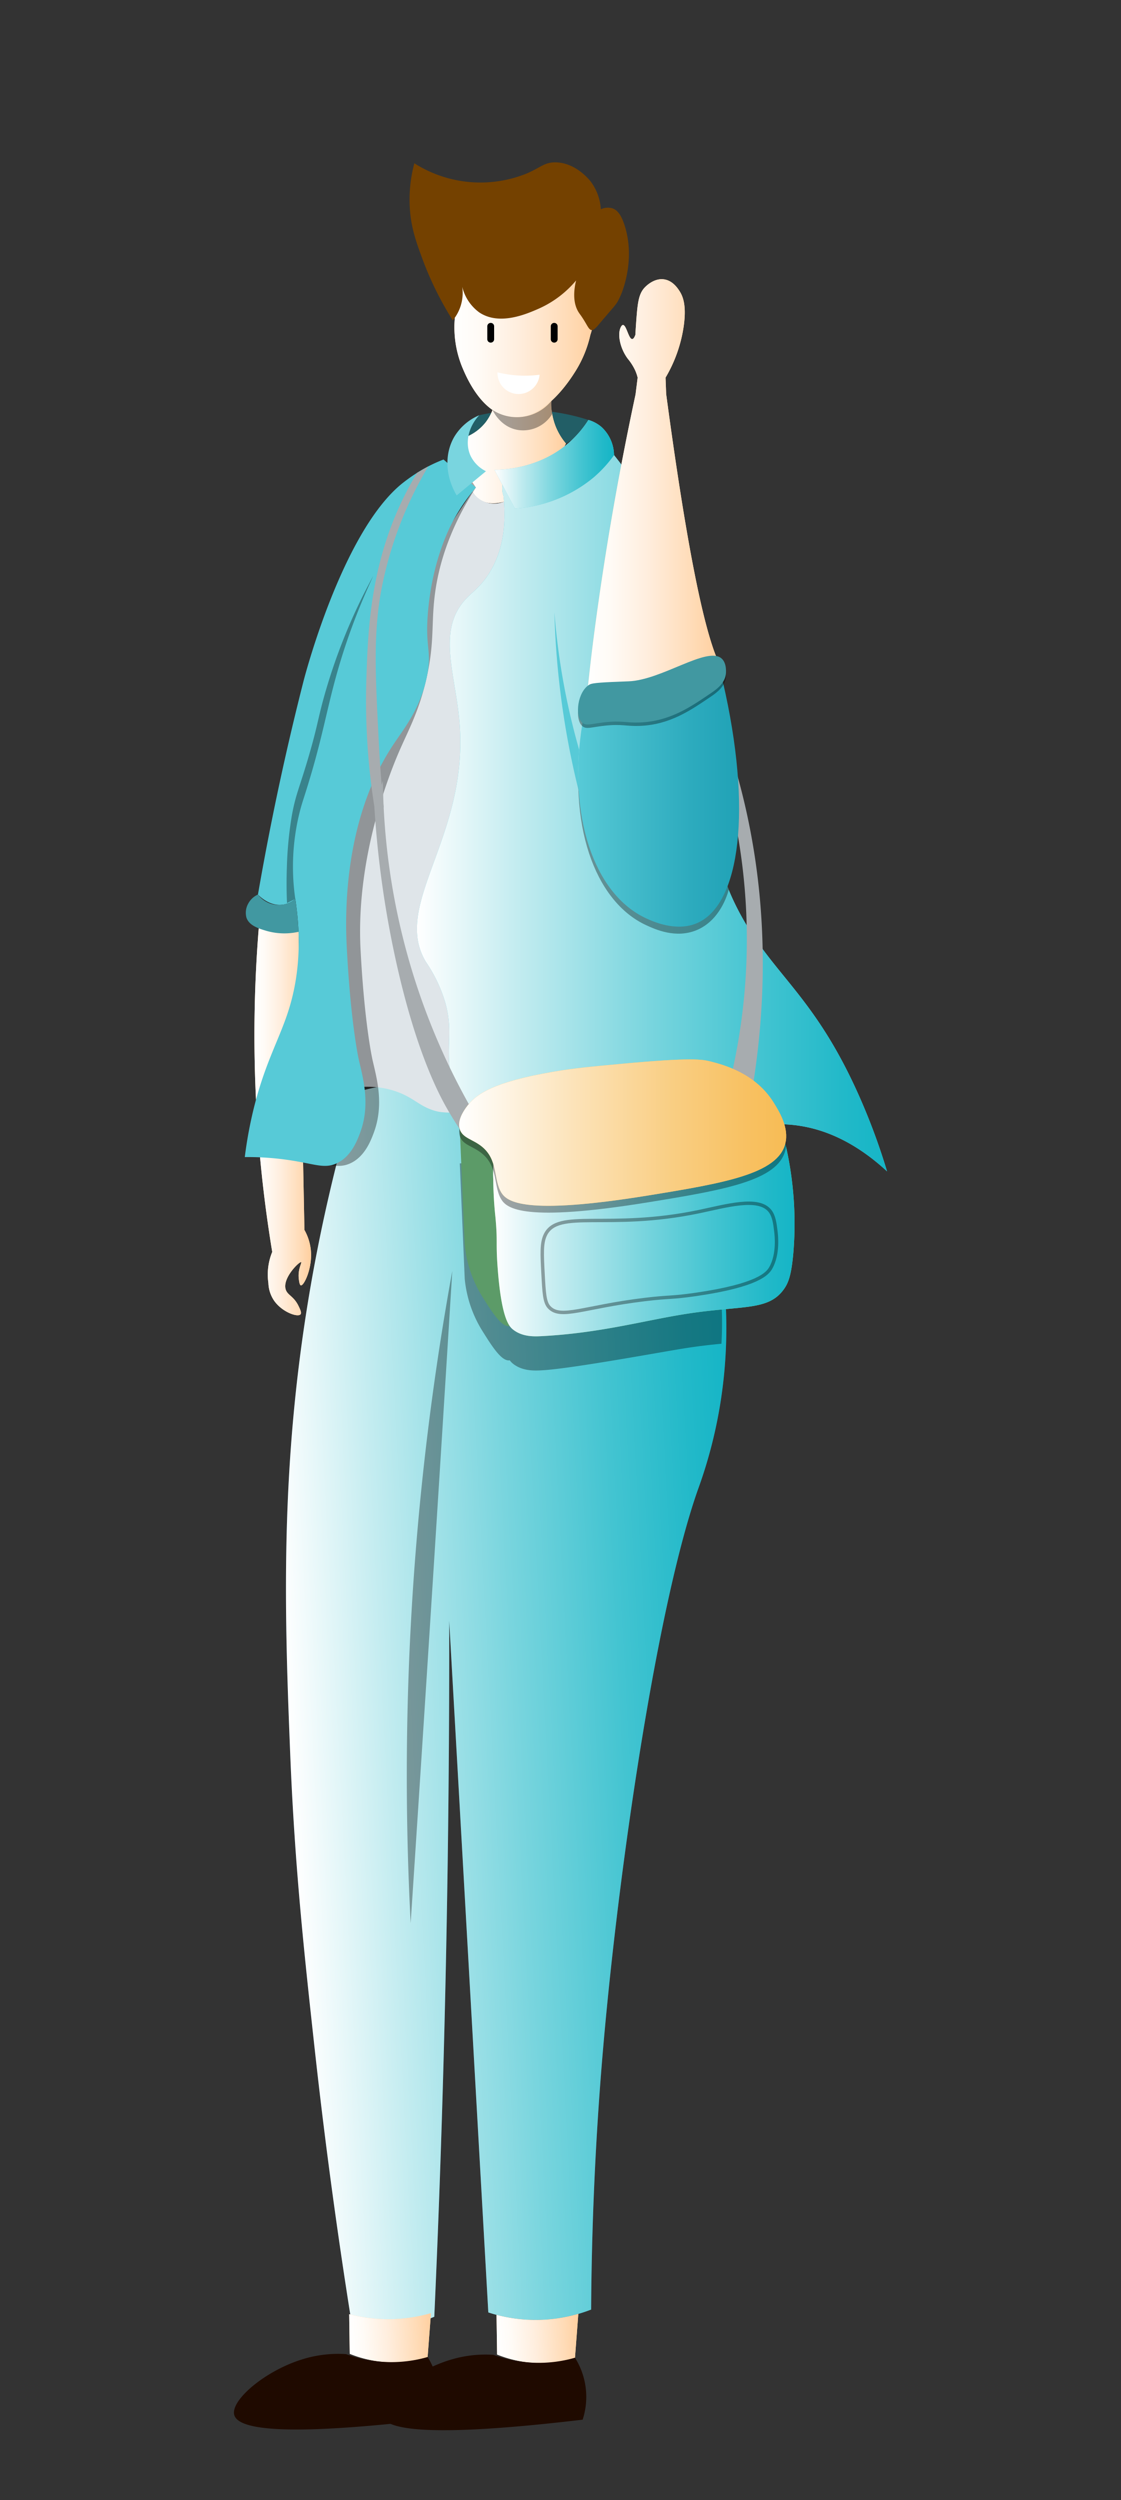 <svg xmlns="http://www.w3.org/2000/svg" xmlns:xlink="http://www.w3.org/1999/xlink" width="328.193" height="731.488" viewBox="0 0 328.193 731.488"><rect x="0" y="0" width="328.193" height="731.488" fill="#333333" stroke="none"/><defs><style>.cls-1{isolation:isolate;}.cls-2{fill:#225e66;}.cls-3{fill:#ffcf9f;}.cls-10,.cls-14,.cls-15,.cls-20,.cls-22,.cls-24,.cls-26,.cls-29,.cls-4,.cls-5,.cls-7{mix-blend-mode:multiply;}.cls-4{fill:url(#linear-gradient);}.cls-5{fill:url(#linear-gradient-2);}.cls-6{fill:#2d5b6f;}.cls-7{fill:url(#linear-gradient-3);}.cls-8{fill:#dfe5e9;}.cls-9{fill:#57cad7;}.cls-10{fill:url(#linear-gradient-4);}.cls-11,.cls-23{opacity:0.35;}.cls-12{fill:#4198a1;}.cls-13{fill:#79d5df;}.cls-14{fill:url(#linear-gradient-5);}.cls-15{fill:url(#linear-gradient-6);}.cls-16{fill:#744100;}.cls-17{fill:#a7acaf;}.cls-18{fill:#5c9b68;}.cls-19{fill:#7bce8a;}.cls-20{fill:url(#linear-gradient-7);}.cls-21{fill:#f7bc55;}.cls-22{fill:url(#linear-gradient-8);}.cls-23,.cls-27{fill:none;stroke:#000;stroke-miterlimit:10;}.cls-24{fill:url(#linear-gradient-9);}.cls-25{fill:#1f0a00;}.cls-26{fill:url(#linear-gradient-10);}.cls-27{stroke-linecap:round;stroke-width:2px;}.cls-28{fill:#fff;}.cls-29{fill:url(#linear-gradient-11);}.cls-30{fill:url(#linear-gradient-12);}</style><linearGradient id="linear-gradient" x1="177.272" y1="328.223" x2="193.86" y2="328.223" gradientTransform="matrix(-1, 0, 0, 1, 268.351, 0)" gradientUnits="userSpaceOnUse"><stop offset="0" stop-color="#ffcf9f"/><stop offset="0.183" stop-color="#ffdbb6"/><stop offset="0.541" stop-color="#ffeede"/><stop offset="0.826" stop-color="#fffbf6"/><stop offset="1" stop-color="#fff"/></linearGradient><linearGradient id="linear-gradient-2" x1="102.658" y1="130.48" x2="132.247" y2="130.48" xlink:href="#linear-gradient"/><linearGradient id="linear-gradient-3" x1="50.663" y1="500.244" x2="185.011" y2="500.244" gradientTransform="matrix(-0.999, 0.053, 0.053, 0.999, 242.605, -8.158)" gradientUnits="userSpaceOnUse"><stop offset="0" stop-color="#15b5c6"/><stop offset="0.095" stop-color="#22b9c9"/><stop offset="0.27" stop-color="#43c4d1"/><stop offset="0.504" stop-color="#79d5de"/><stop offset="0.787" stop-color="#c3ecf0"/><stop offset="1" stop-color="#fff"/></linearGradient><linearGradient id="linear-gradient-4" x1="8.65" y1="239.068" x2="146.28" y2="239.068" gradientTransform="matrix(-1, 0, 0, 1, 268.351, 0)" xlink:href="#linear-gradient-3"/><linearGradient id="linear-gradient-5" x1="88.579" y1="135.842" x2="123.561" y2="135.842" gradientTransform="matrix(-1, 0, 0, 1, 268.351, 0)" xlink:href="#linear-gradient-3"/><linearGradient id="linear-gradient-6" x1="94.134" y1="94.568" x2="135.916" y2="94.568" xlink:href="#linear-gradient"/><linearGradient id="linear-gradient-7" x1="35.717" y1="362.015" x2="123.939" y2="362.015" gradientTransform="matrix(-1, 0, 0, 1, 268.351, 0)" xlink:href="#linear-gradient-3"/><linearGradient id="linear-gradient-8" x1="38.177" y1="331.396" x2="133.932" y2="331.396" gradientTransform="matrix(-1, 0, 0, 1, 268.351, 0)" gradientUnits="userSpaceOnUse"><stop offset="0" stop-color="#f7bc55"/><stop offset="0.123" stop-color="#f8c162"/><stop offset="0.349" stop-color="#f9ce83"/><stop offset="0.651" stop-color="#fce3b9"/><stop offset="1" stop-color="#fff"/></linearGradient><linearGradient id="linear-gradient-9" x1="109.355" y1="686.775" x2="133.723" y2="686.775" gradientTransform="matrix(-0.999, 0.053, 0.053, 0.999, 242.605, -8.158)" xlink:href="#linear-gradient"/><linearGradient id="linear-gradient-10" x1="152.426" y1="684.29" x2="176.794" y2="684.29" gradientTransform="matrix(-0.999, 0.053, 0.053, 0.999, 242.605, -8.158)" xlink:href="#linear-gradient"/><linearGradient id="linear-gradient-11" x1="58.223" y1="143.874" x2="96.708" y2="143.874" xlink:href="#linear-gradient"/><linearGradient id="linear-gradient-12" x1="51.969" y1="235.343" x2="99.063" y2="235.343" gradientTransform="matrix(-1, 0, 0, 1, 268.351, 0)" gradientUnits="userSpaceOnUse"><stop offset="0" stop-color="#20a2b6"/><stop offset="0.304" stop-color="#2dabbe"/><stop offset="0.86" stop-color="#4ec3d1"/><stop offset="1" stop-color="#57cad7"/></linearGradient></defs><g class="cls-1"><g id="Layer_1" data-name="Layer 1"><path class="cls-2" d="M172.272,122.875A60.415,60.415,0,0,0,140.3,121.5a7.369,7.369,0,0,0-3.062,3.308,7.2,7.2,0,0,0-.643,3,37,37,0,0,0,12,3.857c4.317.6,13.2,1.829,19.627-3.635A16.975,16.975,0,0,0,172.272,122.875Z"/><path class="cls-3" d="M75.752,271.608A388.635,388.635,0,0,0,79.7,366.3a17.438,17.438,0,0,0-1.125,9.107,9.742,9.742,0,0,0,1.607,5.062c2.339,3.445,6.982,5.039,7.8,4.1.383-.443-.094-1.435-.562-2.411-1.361-2.833-3.074-3.114-3.7-4.661-1.338-3.323,3.966-8.483,4.447-8.2.277.165-1.082,2.135-.67,5.062.1.738.235,1.667.6,1.728.885.148,3.228-4.712,2.959-9.683a15.134,15.134,0,0,0-1.928-6.536L87.4,272.642Z"/><path class="cls-4" d="M75.752,271.608A388.635,388.635,0,0,0,79.7,366.3a17.438,17.438,0,0,0-1.125,9.107,9.742,9.742,0,0,0,1.607,5.062c2.339,3.445,6.982,5.039,7.8,4.1.383-.443-.094-1.435-.562-2.411-1.361-2.833-3.074-3.114-3.7-4.661-1.338-3.323,3.966-8.483,4.447-8.2.277.165-1.082,2.135-.67,5.062.1.738.235,1.667.6,1.728.885.148,3.228-4.712,2.959-9.683a15.134,15.134,0,0,0-1.928-6.536L87.4,272.642Z"/><path class="cls-3" d="M165.693,129.784a18.382,18.382,0,0,1-3.064-5.141,19.112,19.112,0,0,1-.8-10.929l-16.714.161a14.453,14.453,0,0,1-2.893,9.643,14.014,14.014,0,0,1-5.625,4.286c-1.32,8.32,0,16.3,4.286,18.643C146.344,149.437,158.1,144.057,165.693,129.784Z"/><path class="cls-5" d="M165.693,129.784a18.382,18.382,0,0,1-3.064-5.141,19.112,19.112,0,0,1-.8-10.929l-16.714.161a14.453,14.453,0,0,1-2.893,9.643,14.014,14.014,0,0,1-5.625,4.286c-1.32,8.32,0,16.3,4.286,18.643C146.344,149.437,158.1,144.057,165.693,129.784Z"/><path class="cls-6" d="M212.323,379.084a138.843,138.843,0,0,1-1.207,30.083,137.275,137.275,0,0,1-6.726,26.508c-11.624,32.735-23,108.15-27.774,163.184-1.689,19.472-3.359,45.676-3.553,76.9a44.693,44.693,0,0,1-30.1.84L131.51,474.209q.066,35.005-.441,70.837-.972,67.879-3.923,132.82l-9.662,3.944-14.146.319c-3.4-21.042-7.562-49.4-11.259-83.093C89.1,571.848,86.3,546.36,84.964,513.149c-1.752-43.574-3.342-90,7.937-147.428,3.905-19.88,8.332-35.891,11.411-46.17a71.726,71.726,0,0,1,19.869-2.817C174.258,316.8,207.471,370.926,212.323,379.084Z"/><path class="cls-7" d="M212.323,379.084a138.843,138.843,0,0,1-1.207,30.083,137.275,137.275,0,0,1-6.726,26.508c-11.624,32.735-23,108.15-27.774,163.184-1.689,19.472-3.359,45.676-3.553,76.9a44.693,44.693,0,0,1-30.1.84L131.51,474.209q.066,35.005-.441,70.837-.972,67.879-3.923,132.82l-9.662,3.944-14.146.319c-3.4-21.042-7.562-49.4-11.259-83.093C89.1,571.848,86.3,546.36,84.964,513.149c-1.752-43.574-3.342-90,7.937-147.428,3.905-19.88,8.332-35.891,11.411-46.17a71.726,71.726,0,0,1,19.869-2.817C174.258,316.8,207.471,370.926,212.323,379.084Z"/><path class="cls-8" d="M147.564,146.77a7.477,7.477,0,0,1-9.249-2.9c-14.3,20.539-36.129,58.1-43.186,109.5a246.969,246.969,0,0,0,0,66.857c9.881-3.35,16.64-2.387,21.053-.8,5.307,1.9,6.788,4.551,11.893,5.785,0,0,8.242,1.993,19.286-4.017,16.942-9.221,42.34-58.66,30.482-113.465C175.081,194.965,168.063,171.582,147.564,146.77Z"/><path class="cls-9" d="M179.772,133.161a145.253,145.253,0,0,1,24.643,45.857c13.477,42.25-4.381,56.946,12,87.857,9.89,18.663,22.187,24.228,35.571,54.857a186.975,186.975,0,0,1,7.714,21c-10.2-9.426-19.234-12.3-25.285-13.285-24.529-3.984-36.936,17.145-69.429,15.428-15.433-.815-21.408-6.045-23.143-7.714-8.595-8.267-10.032-22.322-10.286-25.714-.531-7.127.9-10.905-1.285-18.429a42.267,42.267,0,0,0-5.572-11.571c-10.155-16.815,12.572-36.381,9.857-69.858-1.134-13.994-6.381-26.308,1.048-35.412,2.225-2.727,4.452-3.774,7.095-7.659,5.253-7.72,5.434-16.773,4.715-23.357a6.743,6.743,0,0,1-.054-4.286,7.108,7.108,0,0,1,1.768-2.571C151.3,136.3,163.264,134.243,179.772,133.161Z"/><path class="cls-10" d="M179.772,133.161a145.253,145.253,0,0,1,24.643,45.857c13.477,42.25-4.381,56.946,12,87.857,9.89,18.663,22.187,24.228,35.571,54.857a186.975,186.975,0,0,1,7.714,21c-10.2-9.426-19.234-12.3-25.285-13.285-24.529-3.984-36.936,17.145-69.429,15.428-15.433-.815-21.408-6.045-23.143-7.714-8.595-8.267-10.032-22.322-10.286-25.714-.531-7.127.9-10.905-1.285-18.429a42.267,42.267,0,0,0-5.572-11.571c-10.155-16.815,12.572-36.381,9.857-69.858-1.134-13.994-6.381-26.308,1.048-35.412,2.225-2.727,4.452-3.774,7.095-7.659,5.253-7.72,5.434-16.773,4.715-23.357a6.743,6.743,0,0,1-.054-4.286,7.108,7.108,0,0,1,1.768-2.571C151.3,136.3,163.264,134.243,179.772,133.161Z"/><path class="cls-11" d="M133.843,134.447a45.785,45.785,0,0,0-6.391,3.066,51.839,51.839,0,0,0-5.715,3.942c-17.8,14.37-28.876,57.84-28.876,57.84-4.641,18.2-9.3,39.1-13.339,62.437.255.278,3.543,3.751,7.714,2.893a7.2,7.2,0,0,0,3.214-1.607c2.251,14.538.352,25.229-1.928,32.464C85.63,304.658,80.95,312,77.593,327.3c-1.029,4.69-1.6,8.615-1.928,11.25a82.822,82.822,0,0,1,13.5.964c6.983,1.082,9.725,2.437,13.178.964,4.409-1.88,6.24-6.777,7.072-9,3.067-8.2.936-15.792-.322-21.214,0,0-2.382-10.284-3.536-32.464-1.456-28,9.29-53.386,11.643-58.715,2.586-5.856,5.513-11.211,7.63-20.448,2.428-10.6,1.4-15.893,2.442-24.337.964-7.849,3.757-18.816,12.053-31.661Z"/><path class="cls-9" d="M129.843,134.447a45.785,45.785,0,0,0-6.391,3.066,51.839,51.839,0,0,0-5.715,3.942c-17.8,14.37-28.876,57.84-28.876,57.84-4.641,18.2-9.3,39.1-13.339,62.437.255.278,3.543,3.751,7.714,2.893a7.2,7.2,0,0,0,3.214-1.607c2.251,14.538.352,25.229-1.928,32.464C81.63,304.658,76.95,312,73.593,327.3c-1.029,4.69-1.6,8.615-1.928,11.25a82.822,82.822,0,0,1,13.5.964c6.983,1.082,9.725,2.437,13.178.964,4.409-1.88,6.24-6.777,7.072-9,3.067-8.2.936-15.792-.322-21.214,0,0-2.351-10.133-3.536-32.464-.35-6.6-1.934-36.447,13.5-59.786,3.348-5.063,8.064-10.677,9.965-20.25,1.517-7.642-.7-8.054.321-19.179,1.414-15.455,6.631-25,7.822-27.107a57.435,57.435,0,0,1,6.16-8.839Z"/><path class="cls-12" d="M75.522,261.732a6.047,6.047,0,0,0-2.893,2.732,5.5,5.5,0,0,0-.482,4.018c.785,2.351,3.59,3.2,5.785,3.857a18.941,18.941,0,0,0,9.464.3c-.083-2-.24-4.1-.5-6.305q-.2-1.71-.45-3.319a7.552,7.552,0,0,1-10.928-1.286Z"/><path class="cls-11" d="M86.45,263.018a65.906,65.906,0,0,1,1.125-24.75c.568-2.354,1.07-3.851,1.688-5.786,4.863-15.223,6.119-23.668,9.08-34.393a182.5,182.5,0,0,1,8.676-24.532c1.568-3.58,2.259-5.036,2.253-5.039a167.334,167.334,0,0,0-14.625,36.161c-1.635,6.016-1.766,8.014-4.179,16.312-2.826,9.719-3.958,11.485-5.084,17.985a108.711,108.711,0,0,0-1.4,14.881c-.149,4.178-.074,7.723.043,10.372Z"/><path class="cls-13" d="M144.79,137.5l5.972,11.308a40.072,40.072,0,0,0,22.956-9.058,36.752,36.752,0,0,0,6.054-6.589,11.444,11.444,0,0,0-3.643-8.2,10.284,10.284,0,0,0-3.857-2.089,30.816,30.816,0,0,1-5.572,6.536C158.494,136.663,148.638,137.419,144.79,137.5Z"/><path class="cls-14" d="M144.79,137.5l5.972,11.308a40.072,40.072,0,0,0,22.956-9.058,36.752,36.752,0,0,0,6.054-6.589,11.444,11.444,0,0,0-3.643-8.2,10.284,10.284,0,0,0-3.857-2.089,30.816,30.816,0,0,1-5.572,6.536C158.494,136.663,148.638,137.419,144.79,137.5Z"/><path class="cls-13" d="M140.3,121.5a15.563,15.563,0,0,0-7.241,6.2c-3,5.045-2.688,11.664.643,17.25l8.572-7.072a9.783,9.783,0,0,1-4.5-4.5C136.07,129.691,137.063,124.988,140.3,121.5Z"/><path class="cls-3" d="M172.845,97.964a33.784,33.784,0,0,1-4.34,10.608c-1.565,2.49-9.248,14.711-18.964,13.5-8.465-1.056-12.94-11.617-14.135-14.437a30.8,30.8,0,0,1-2.258-14.492c-.323-1.223-2.662-10.711,3.375-18.482,5.992-7.714,16.915-9.461,24.911-5.947C171.435,73.11,176.959,85.784,172.845,97.964Z"/><path class="cls-15" d="M172.845,97.964a33.784,33.784,0,0,1-4.34,10.608c-1.565,2.49-9.248,14.711-18.964,13.5-8.465-1.056-12.94-11.617-14.135-14.437a30.8,30.8,0,0,1-2.258-14.492c-.323-1.223-2.662-10.711,3.375-18.482,5.992-7.714,16.915-9.461,24.911-5.947C171.435,73.11,176.959,85.784,172.845,97.964Z"/><path class="cls-16" d="M168.666,82.054c-.468,1.9-1.123,5.66.366,8.655.571,1.15.943,1.275,2.361,3.687,1.24,2.108,1.647,3.238,3.672.832,5.774-6.861,5.3-5.88,6.6-8.681,0,0,4.774-10.233,1.033-21.1-1.011-2.937-2.174-4.081-3.429-4.5a4.82,4.82,0,0,0-3.366.282,14.94,14.94,0,0,0-2.955-8.1c-.275-.362-4.392-5.612-10.383-5.625-3.19-.006-4.247,1.478-8.258,3.219a36.066,36.066,0,0,1-33-2.951,41.134,41.134,0,0,0-1.339,12.911c.326,5.754,1.8,9.885,3.609,14.827a96.236,96.236,0,0,0,8.98,18.226,12.6,12.6,0,0,0,2.77-9.841,13.064,13.064,0,0,0,4.944,7.484c5.916,4.011,13.954.472,17.506-1.091A30.261,30.261,0,0,0,168.666,82.054Z"/><path class="cls-17" d="M112.1,228.5a197.526,197.526,0,0,0,26.11,96.241q1.181,6.908,2.36,13.814a111.264,111.264,0,0,1-9.012-13.024c-2.4-4.06-9.492-16.558-15.643-44.4a293.527,293.527,0,0,1-6.3-44.81Q110.855,232.408,112.1,228.5Z"/><path class="cls-17" d="M112.337,236.2c-.464-4.633-1.053-11.349-1.458-19.464-.981-19.657-1.736-32.094,1.125-45.964a111.871,111.871,0,0,1,13.379-34.311l-3.274,1.883c-.419.693-1.069,1.79-1.824,3.155-11.719,21.194-12.563,41.816-13.037,57.666a199.129,199.129,0,0,0,2.559,38.143Z"/><path class="cls-17" d="M214.272,314.018a177.435,177.435,0,0,0-4.533-94.676q.024-5.372.049-10.744c2.074,5.349,4,11.007,5.716,16.974,10.034,34.934,8.873,67.085,4.982,91.66Z"/><path class="cls-11" d="M143.772,342.018a15.417,15.417,0,0,1,4.627,3.805c7.42-3.3,24.04-2.947,39.944-2.519,16.937.455,31.146.92,41.572,1.285,1.958,11.77-1.553,22.776-9.429,28.143a20.8,20.8,0,0,1-9.643,3.429,108.066,108.066,0,0,1,.548,10.927c0,2.108-.063,4.136-.173,6.076-3.253.3-6.9.727-10.875,1.354-6.658,1.051-33.231,5.987-41.786,6.429-2.172.112-5.616.24-8.357-1.929a4.653,4.653,0,0,1-.952-1c-2.363.439-5.254-4.177-8.048-8.639a35.072,35.072,0,0,1-5.143-15.214q-.72-16.878-1.442-33.755A16.582,16.582,0,0,1,143.772,342.018Z"/><path class="cls-18" d="M149.248,388.015c-2.363.438-5.254-4.178-8.048-8.64a35.072,35.072,0,0,1-5.143-15.214q-.72-16.878-1.442-33.755a16.582,16.582,0,0,1,9.157,1.612C161.31,341.209,156.2,386.725,149.248,388.015Z"/><path class="cls-19" d="M229.915,334.589a102.927,102.927,0,0,1,2.357,31.929c-.583,6.67-1.489,8.908-2.786,10.714-4.644,6.471-12.27,4.585-29.143,7.286-11.994,1.92-24.914,5.558-41.786,6.429-2.172.112-5.616.24-8.357-1.929-1.13-.895-3.395-3.173-4.5-18-.584-7.84.039-7.349-.643-14.786a110.731,110.731,0,0,1-.642-11.143,33,33,0,0,1,.181-5.744c2.222-7.013,23.567-6.584,43.747-6.041C205.28,333.759,219.489,334.224,229.915,334.589Z"/><path class="cls-20" d="M229.915,334.589a102.927,102.927,0,0,1,2.357,31.929c-.583,6.67-1.489,8.908-2.786,10.714-4.644,6.471-12.27,4.585-29.143,7.286-11.994,1.92-24.914,5.558-41.786,6.429-2.172.112-5.616.24-8.357-1.929-1.13-.895-3.395-3.173-4.5-18-.584-7.84.039-7.349-.643-14.786a110.731,110.731,0,0,1-.642-11.143,33,33,0,0,1,.181-5.744c2.222-7.013,23.567-6.584,43.747-6.041C205.28,333.759,219.489,334.224,229.915,334.589Z"/><path class="cls-11" d="M229.915,336.589c1.147-4.641-1.788-9.361-3.429-12-5.36-8.619-14.689-11.032-18.429-12-2.4-.62-5.63-1.209-25.714.643-9.393.866-14.217,1.3-20.357,2.357-17.277,2.962-22.691,6.422-25.554,10.5-.789,1.126-2.611,3.8-1.817,6.317.815,2.584,3.707,2.882,6.367,4.992,4.971,3.943,3.4,9.664,5.79,13.549,1.641,2.669,6.77,6.708,42.857.857C212.1,348.161,227.723,345.454,229.915,336.589Z"/><path class="cls-21" d="M229.915,334.589c1.147-4.641-1.788-9.361-3.429-12-5.36-8.619-14.689-11.032-18.429-12-2.4-.62-5.63-1.209-25.714.643-9.393.866-14.217,1.3-20.357,2.357-17.277,2.962-22.691,6.422-25.554,10.5-.789,1.126-2.611,3.8-1.817,6.317.815,2.584,3.707,2.882,6.367,4.992,4.971,3.943,3.4,9.664,5.79,13.549,1.641,2.669,6.77,6.708,42.857.857C212.1,346.161,227.723,343.454,229.915,334.589Z"/><path class="cls-22" d="M229.915,334.589c1.147-4.641-1.788-9.361-3.429-12-5.36-8.619-14.689-11.032-18.429-12-2.4-.62-5.63-1.209-25.714.643-9.393.866-14.217,1.3-20.357,2.357-17.277,2.962-22.691,6.422-25.554,10.5-.789,1.126-2.611,3.8-1.817,6.317.815,2.584,3.707,2.882,6.367,4.992,4.971,3.943,3.4,9.664,5.79,13.549,1.641,2.669,6.77,6.708,42.857.857C212.1,346.161,227.723,343.454,229.915,334.589Z"/><path class="cls-23" d="M225.415,354.3c1.178,1.489,1.446,3.642,1.714,5.785.148,1.191.856,6.86-1.5,10.929-.891,1.538-3.492,5.045-21.857,7.714-7.331,1.066-7.675.617-15,1.5-17.935,2.162-24.652,5.908-28.026,2.224-1.316-1.437-1.464-4.2-1.76-9.724-.308-5.752-.48-8.962.643-11.357,3.651-7.787,18.331-1.294,45-6.857C212.537,352.868,222.045,350.045,225.415,354.3Z"/><path class="cls-3" d="M169.315,677.03q-.49,6.411-.979,12.822a33.8,33.8,0,0,1-22.8-.941l-.167-11.6a44.736,44.736,0,0,0,23.941-.282Z"/><path class="cls-24" d="M169.315,677.03q-.49,6.411-.979,12.822a33.8,33.8,0,0,1-22.8-.941l-.167-11.6a44.736,44.736,0,0,0,23.941-.282Z"/><path class="cls-25" d="M144.467,689a35.421,35.421,0,0,0-10.569.9c-12.008,2.895-23.38,12.426-22.175,16.89,1.132,4.193,14.053,6.487,58.859,1.181a21.524,21.524,0,0,0-2.246-18.121,38.527,38.527,0,0,1-23.869-.85Z"/><path class="cls-3" d="M126.172,676.822l-.978,12.822a33.8,33.8,0,0,1-22.8-.941l-.166-11.6a44.732,44.732,0,0,0,23.94-.282Z"/><path class="cls-26" d="M126.172,676.822l-.978,12.822a33.8,33.8,0,0,1-22.8-.941l-.166-11.6a44.732,44.732,0,0,0,23.94-.282Z"/><path class="cls-25" d="M101.324,688.794a35.423,35.423,0,0,0-10.569.9c-12.007,2.9-23.38,12.426-22.175,16.89,1.132,4.193,14.053,6.487,58.859,1.181a21.529,21.529,0,0,0-2.245-18.121,38.531,38.531,0,0,1-23.87-.85Z"/><path class="cls-11" d="M129.373,420.656q1.533-24.387,3.042-48.781c-4.292,23.586-7.91,49.3-10.286,76.929a825.035,825.035,0,0,0-1.9,113.879Q124.908,491.679,129.373,420.656Z"/><path class="cls-11" d="M161.384,117.358a13.1,13.1,0,0,1-17.18,2.6c.118.266,2.384,5.185,7.737,5.89a9.965,9.965,0,0,0,9.713-4.7Z"/><path class="cls-27" d="M162.254,95.473V99.25"/><path class="cls-27" d="M143.665,95.473V99.25"/><path class="cls-28" d="M157.968,109.643a33.083,33.083,0,0,1-12.321-.7,6.173,6.173,0,0,0,12.321.7Z"/><path class="cls-3" d="M210.128,193.192l-38.485,12.869c.761-8.475,1.946-18.5,3.643-30.361,2.2-15.368,5.564-35.972,10.778-60.273l.619-4.933a12.36,12.36,0,0,0-.766-2.211,15.728,15.728,0,0,0-2.126-3.317c-2.358-3.167-3.1-7.369-1.989-9.35.244-.437.436-.514.562-.523,1.026-.07,1.683,4.141,2.724,4.109.235-.007.567-.231.947-1.291.021-.589.06-1.478.138-2.556.434-6.028.623-9.069,2.459-11.11.305-.339,2.731-2.956,5.8-2.506,2.518.37,3.967,2.59,4.49,3.39,1.027,1.572,2.067,4.171,1.286,10.045a41.083,41.083,0,0,1-5.356,15.32l.183,4.8Q203.424,177.745,210.128,193.192Z"/><path class="cls-29" d="M210.128,193.192l-38.485,12.869c.761-8.475,1.946-18.5,3.643-30.361,2.2-15.368,5.564-35.972,10.778-60.273l.619-4.933a12.36,12.36,0,0,0-.766-2.211,15.728,15.728,0,0,0-2.126-3.317c-2.358-3.167-3.1-7.369-1.989-9.35.244-.437.436-.514.562-.523,1.026-.07,1.683,4.141,2.724,4.109.235-.007.567-.231.947-1.291.021-.589.06-1.478.138-2.556.434-6.028.623-9.069,2.459-11.11.305-.339,2.731-2.956,5.8-2.506,2.518.37,3.967,2.59,4.49,3.39,1.027,1.572,2.067,4.171,1.286,10.045a41.083,41.083,0,0,1-5.356,15.32l.183,4.8Q203.424,177.745,210.128,193.192Z"/><path class="cls-11" d="M211.649,201.555c-4.381,15.294-6.719,34.7.051,54.392q.774,2.25,1.659,4.382c-.388,1.433-2.546,8.873-9.266,11.76-6.153,2.644-12.292-.17-14.959-1.408-15.186-7.045-23.08-29.92-18.6-57.176"/><path class="cls-30" d="M211.649,199.555c8.555,36.925,5.2,65-7.556,70.534-6.163,2.673-13.084-.538-14.959-1.408-15.186-7.045-23.08-29.92-18.6-57.176"/><path class="cls-11" d="M212.5,198.33c-.362,2.572-2.552,4.257-4.309,5.443-5.8,3.919-11.925,8.272-20.866,8.619-4.023.156-5.232-.616-10.319-.057-3.9.428-5.318,1.115-6.464.17-2.368-1.951-1.472-9.143,2.048-11.206.912-.535,4.247-.673,10.88-.928l.569-.021c9.666-.375,22.786-10.185,27.1-6.783C212.929,194.981,212.523,198.142,212.5,198.33Z"/><path class="cls-12" d="M212.5,197.33c-.362,2.572-2.552,4.257-4.309,5.443-5.8,3.919-11.925,8.272-20.866,8.619-4.023.156-5.232-.616-10.319-.057-3.9.428-5.318,1.115-6.464.17-2.368-1.951-1.472-9.143,2.048-11.206.912-.535,4.247-.673,10.88-.928l.569-.021c9.666-.375,22.786-10.185,27.1-6.783C212.929,193.981,212.523,197.142,212.5,197.33Z"/><path class="cls-9" d="M162.307,179.125c.183,6.87.672,14.293,1.608,22.179a242.773,242.773,0,0,0,5.541,30.209c-.148-2.37-.207-4.921-.131-7.633.044-1.551.129-3.044.245-4.474-1.1-3.853-2.145-7.907-3.084-12.156A203.493,203.493,0,0,1,162.307,179.125Z"/></g></g></svg>